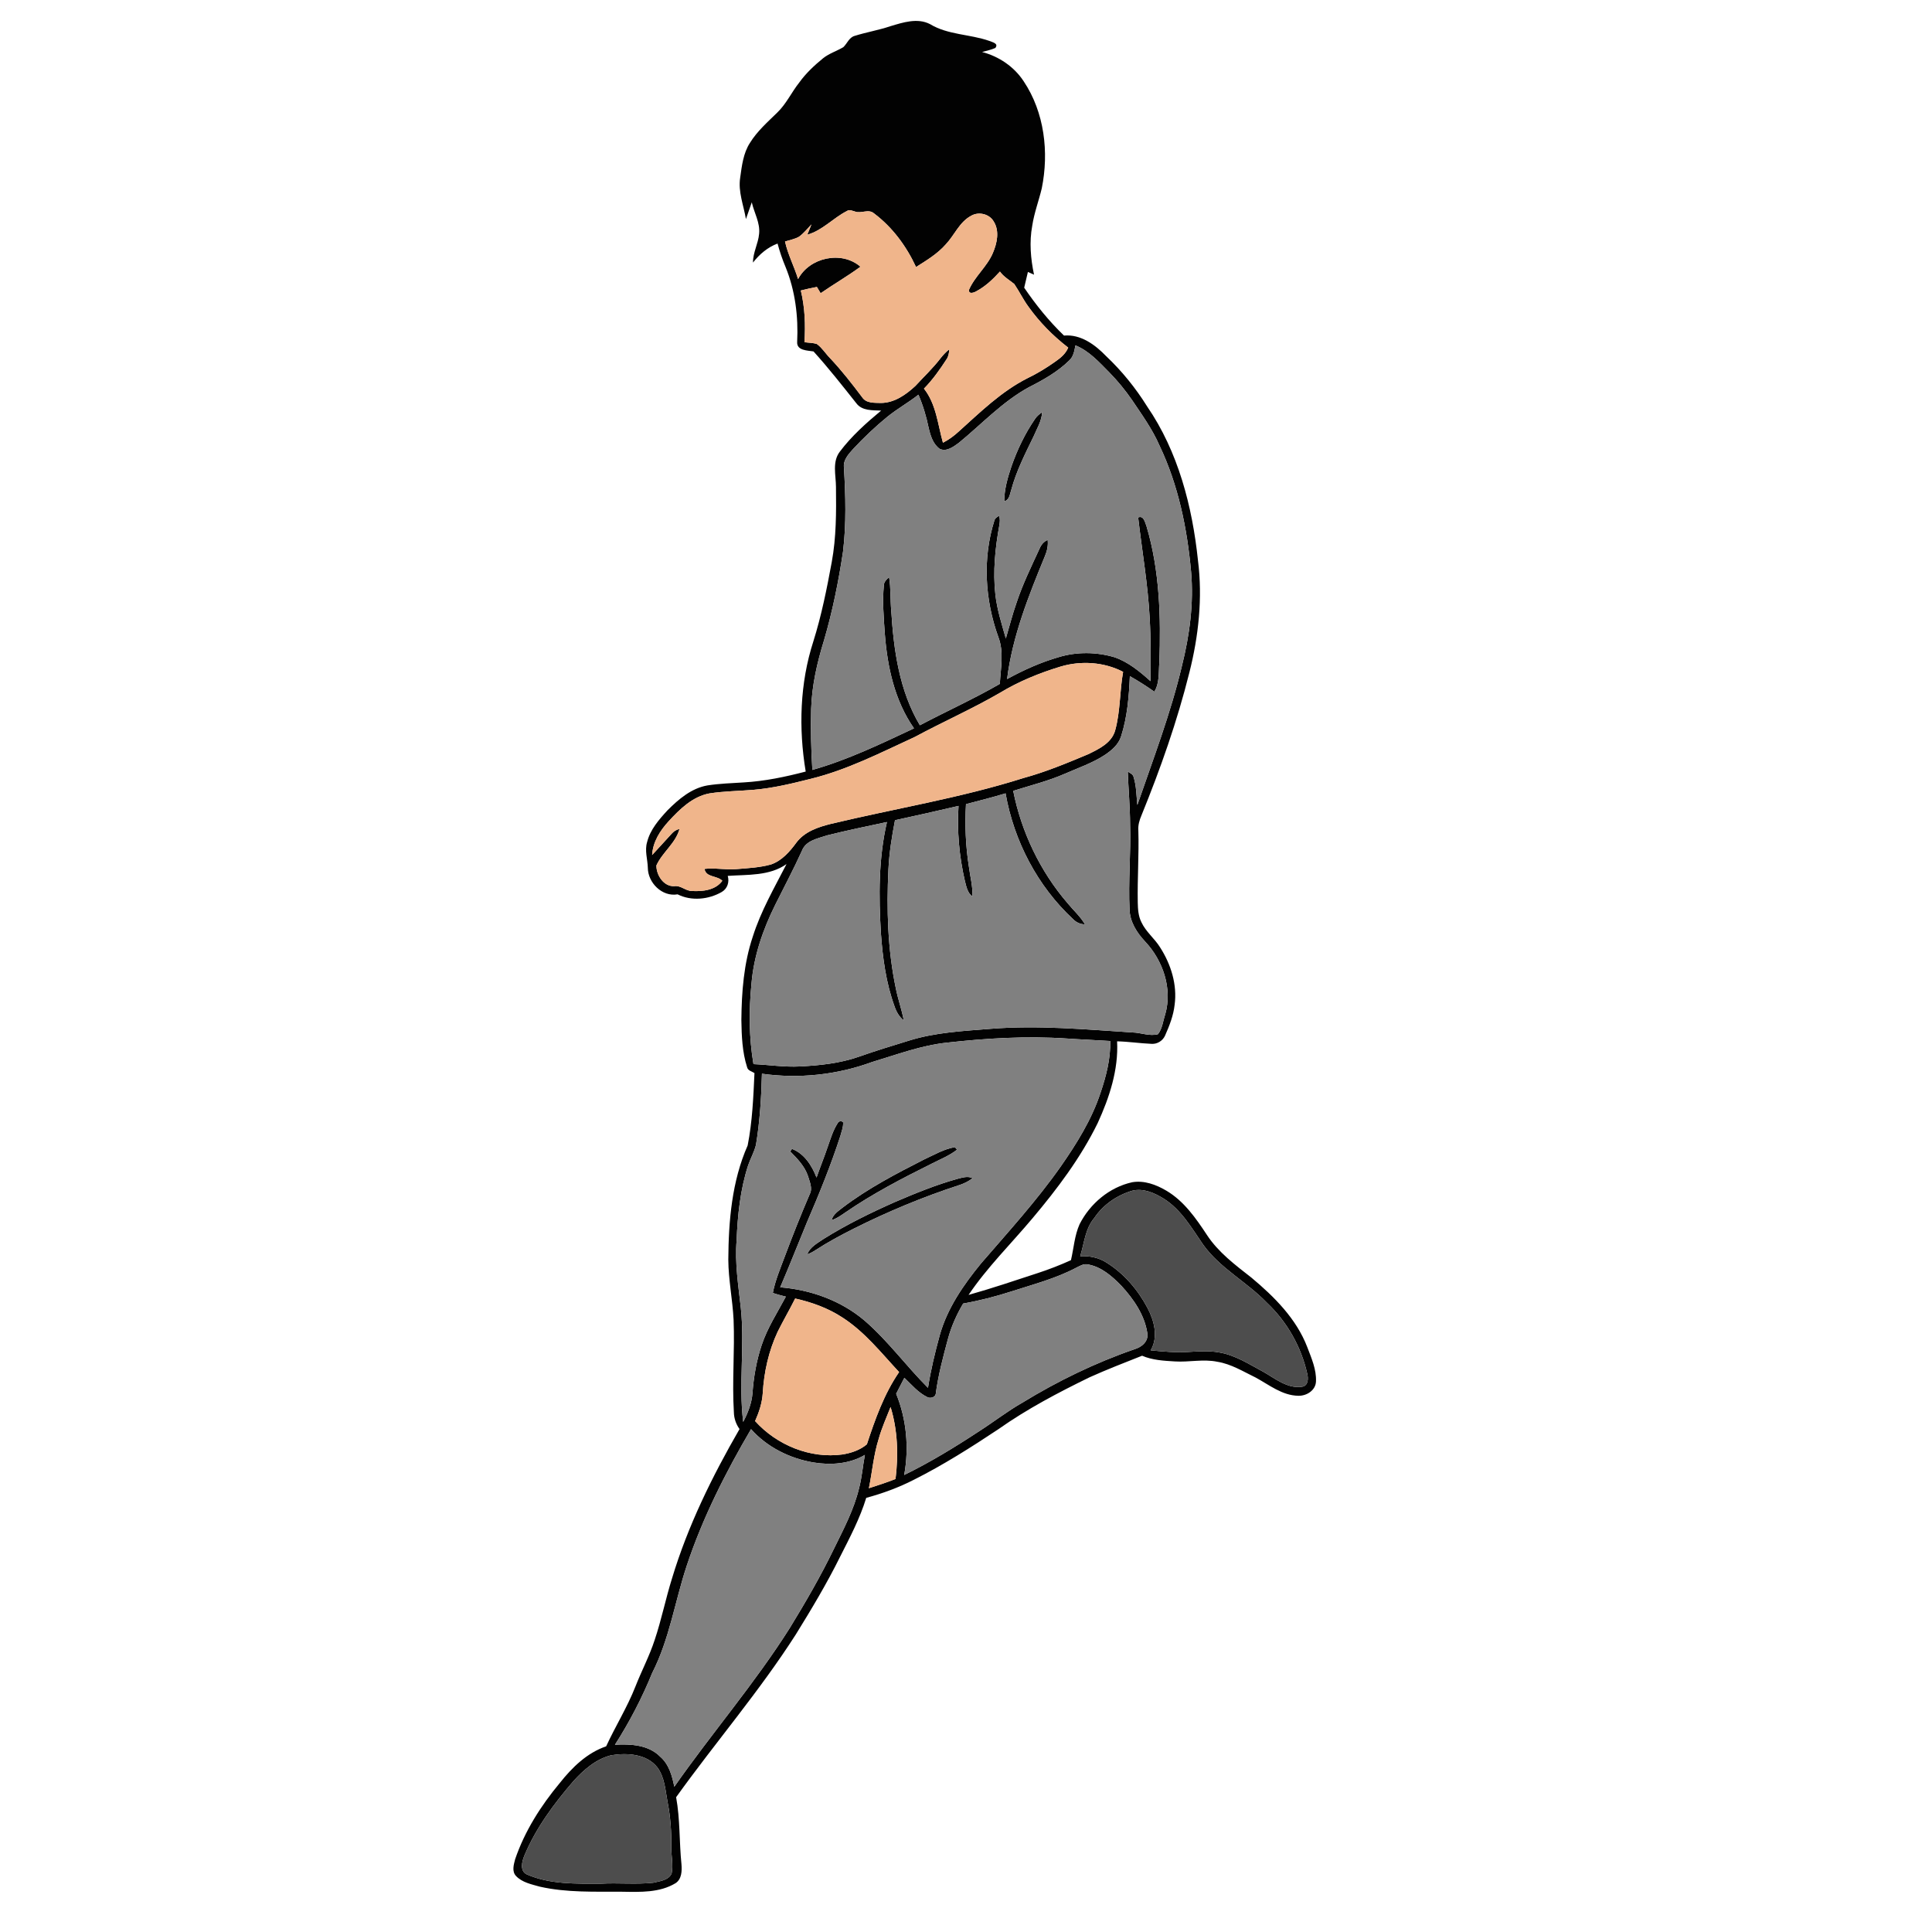 <?xml version="1.0" encoding="UTF-8" ?>
<!DOCTYPE svg PUBLIC "-//W3C//DTD SVG 1.1//EN" "http://www.w3.org/Graphics/SVG/1.1/DTD/svg11.dtd">
<svg width="1000pt" height="1000pt" viewBox="0 0 1000 1000" version="1.1" xmlns="http://www.w3.org/2000/svg">
    <g id="#020202ff">
        <path fill="#020202" opacity="1.00"
            d=" M 460.87 13.56 C 467.40 11.60 474.86 9.13 481.37 12.48 C 490.68 18.12 501.99 17.63 512.05 21.17 C 513.69 21.87 517.03 22.47 515.17 24.83 C 512.98 25.81 510.61 26.25 508.33 26.92 C 517.03 29.19 524.92 34.52 529.86 42.08 C 540.62 58.17 543.01 78.77 539.22 97.48 C 537.67 103.96 535.28 110.24 534.28 116.86 C 532.72 125.24 533.46 133.89 535.21 142.18 C 534.14 141.71 533.09 141.23 532.04 140.76 C 531.42 143.48 530.77 146.20 530.12 148.91 C 536.17 157.81 542.96 166.23 550.72 173.69 C 559.43 172.92 566.86 178.45 572.59 184.39 C 580.71 192.08 587.80 200.82 593.72 210.32 C 609.82 233.77 617.13 262.08 620.07 290.08 C 622.52 309.47 620.40 329.20 615.62 348.07 C 609.32 373.33 600.64 397.93 590.83 422.02 C 589.75 424.53 588.98 427.20 589.21 429.97 C 589.57 442.33 588.68 454.69 588.90 467.05 C 588.98 470.53 589.17 474.13 590.77 477.29 C 593.08 482.32 597.64 485.75 600.50 490.42 C 606.08 499.11 609.39 509.67 607.99 520.04 C 607.38 525.65 605.28 530.96 603.01 536.08 C 601.80 538.74 598.96 540.50 596.03 540.29 C 590.08 540.04 584.17 539.13 578.21 538.99 C 578.98 553.70 574.21 568.10 568.16 581.31 C 559.37 599.25 547.27 615.33 534.44 630.55 C 523.37 643.75 510.99 655.91 501.33 670.24 C 513.34 666.88 525.16 662.87 537.01 658.99 C 542.90 657.07 548.68 654.82 554.32 652.27 C 555.79 646.06 556.16 639.54 558.79 633.65 C 564.22 622.99 574.19 614.55 585.98 611.93 C 592.18 610.84 598.41 613.17 603.69 616.28 C 612.82 621.66 619.01 630.57 624.72 639.23 C 630.62 648.23 639.37 654.75 647.73 661.30 C 659.58 671.19 671.03 682.60 676.65 697.29 C 678.80 702.97 681.43 708.82 681.15 715.04 C 680.96 719.67 676.28 722.58 671.98 722.45 C 663.64 722.31 656.94 716.81 649.94 713.02 C 643.49 709.91 637.25 705.98 630.06 704.84 C 622.76 703.33 615.37 705.16 608.02 704.67 C 602.32 704.32 596.46 704.02 591.15 701.72 C 582.01 705.34 572.84 708.88 563.88 712.92 C 547.64 720.85 531.57 729.29 516.79 739.73 C 502.61 749.16 488.19 758.30 472.96 765.95 C 465.13 769.96 456.83 772.99 448.36 775.29 C 445.09 785.95 439.86 795.84 434.84 805.75 C 427.99 819.59 420.04 832.86 411.92 845.98 C 393.11 875.38 370.27 901.90 349.96 930.23 C 352.07 941.71 351.54 953.40 352.73 964.98 C 353.00 968.37 352.88 972.58 349.73 974.69 C 341.44 979.75 331.37 979.30 322.04 979.16 C 307.81 979.06 293.36 979.70 279.39 976.53 C 275.10 975.31 270.28 974.38 267.09 971.01 C 264.86 968.64 265.90 965.15 266.62 962.38 C 271.57 947.79 279.98 934.60 289.80 922.81 C 296.16 914.78 303.85 907.27 313.74 903.90 C 318.56 893.44 324.71 883.63 328.92 872.88 C 332.10 864.77 336.20 857.04 338.89 848.75 C 342.39 838.30 344.55 827.47 347.84 816.96 C 356.02 789.79 368.63 764.19 382.78 739.68 C 380.94 737.12 379.91 734.09 379.85 730.94 C 378.87 714.98 380.36 699.00 379.70 683.04 C 379.18 672.65 377.03 662.39 376.97 651.98 C 377.10 631.95 378.81 611.40 386.99 592.88 C 389.41 580.56 389.94 567.94 390.51 555.42 C 389.17 554.52 387.12 554.21 386.70 552.40 C 384.18 544.54 383.86 536.17 383.73 527.98 C 383.86 513.44 384.98 498.70 389.63 484.83 C 393.80 471.58 400.80 459.52 407.11 447.23 C 398.32 453.48 386.92 452.64 376.68 453.36 C 377.61 456.53 376.52 459.97 373.59 461.68 C 366.78 465.61 357.87 466.51 350.72 462.91 C 342.71 464.32 335.31 456.89 335.31 449.07 C 335.18 444.70 333.63 440.27 334.92 435.94 C 336.52 429.42 341.08 424.22 345.51 419.41 C 351.26 413.65 357.89 407.97 366.17 406.53 C 372.40 405.55 378.72 405.39 385.00 404.97 C 395.86 404.35 406.54 402.10 417.03 399.36 C 413.32 377.03 413.98 353.66 420.98 332.01 C 425.20 318.58 427.97 304.76 430.51 290.94 C 432.87 278.11 432.86 265.01 432.70 252.01 C 432.67 245.95 430.65 239.04 434.70 233.77 C 440.76 225.71 448.36 218.94 456.08 212.52 C 451.65 212.31 446.22 212.73 443.25 208.74 C 436.03 199.65 428.87 190.51 421.08 181.90 C 417.97 181.38 412.34 181.52 412.61 176.99 C 413.26 163.83 411.60 150.44 406.60 138.18 C 404.94 134.24 403.57 130.19 402.46 126.06 C 397.31 128.00 393.10 131.60 389.75 135.90 C 389.70 130.72 392.46 126.13 392.91 121.05 C 393.53 115.30 390.34 110.16 389.12 104.71 C 388.11 107.61 387.09 110.50 386.09 113.40 C 384.92 106.28 381.96 99.26 383.12 91.94 C 383.98 85.80 384.71 79.33 388.14 74.00 C 391.88 67.93 397.28 63.19 402.33 58.25 C 407.01 53.74 409.72 47.71 413.73 42.67 C 417.16 37.89 421.50 33.86 426.03 30.15 C 429.17 27.64 433.08 26.45 436.51 24.41 C 438.51 22.52 439.47 19.38 442.37 18.57 C 448.46 16.66 454.80 15.61 460.87 13.56 M 438.32 109.25 C 431.21 112.86 425.69 119.30 417.84 121.49 C 418.55 119.70 419.30 117.93 420.01 116.14 C 417.91 118.34 416.02 120.79 413.52 122.56 C 411.29 123.79 408.74 124.26 406.33 125.00 C 407.79 131.75 411.09 137.87 413.08 144.45 C 419.01 133.18 435.67 129.60 445.38 138.05 C 438.72 142.94 431.55 147.08 424.76 151.77 C 424.10 150.69 423.45 149.61 422.81 148.52 C 420.02 149.04 417.25 149.66 414.50 150.36 C 416.62 159.12 416.97 168.16 416.38 177.13 C 418.51 177.44 420.75 177.37 422.83 178.07 C 425.54 180.05 427.31 183.02 429.65 185.40 C 435.66 191.77 441.04 198.69 446.30 205.68 C 448.39 208.83 452.65 208.46 455.97 208.57 C 462.94 208.54 468.92 204.29 473.82 199.74 C 478.12 195.04 482.80 190.67 486.69 185.60 C 488.06 183.83 489.60 182.19 491.35 180.79 C 491.23 182.58 490.98 184.43 489.93 185.95 C 486.46 191.32 482.73 196.58 478.24 201.15 C 484.58 209.15 485.39 219.67 488.07 229.15 C 491.06 227.61 493.79 225.63 496.25 223.34 C 507.37 213.34 518.23 202.65 531.71 195.82 C 536.78 193.39 541.60 190.44 546.19 187.19 C 548.94 185.30 551.59 183.09 552.90 179.92 C 545.07 173.90 538.07 166.79 532.32 158.75 C 529.58 155.01 527.57 150.81 524.98 146.99 C 522.44 144.93 519.50 143.29 517.56 140.56 C 514.05 144.44 510.19 148.13 505.56 150.64 C 504.40 151.38 501.33 152.61 501.53 150.04 C 504.54 143.01 510.91 138.04 513.90 130.96 C 516.06 125.91 517.46 119.61 514.35 114.65 C 512.09 110.71 506.55 109.40 502.68 111.68 C 496.61 114.88 494.07 121.68 489.55 126.47 C 485.24 131.38 479.60 134.77 474.14 138.22 C 469.19 127.51 461.93 117.61 452.46 110.51 C 449.54 107.91 445.74 110.75 442.48 109.47 C 441.10 109.12 439.64 108.28 438.32 109.25 M 556.64 178.77 C 556.09 181.51 555.68 184.51 553.51 186.50 C 547.46 192.48 539.92 196.69 532.40 200.51 C 518.79 207.99 508.14 219.51 496.24 229.25 C 493.48 231.23 490.02 233.94 486.47 232.38 C 482.93 229.94 481.61 225.47 480.67 221.48 C 479.47 215.59 477.74 209.82 475.38 204.30 C 470.27 208.33 464.55 211.51 459.48 215.58 C 453.09 220.78 447.10 226.47 441.49 232.50 C 439.14 235.14 436.37 238.12 436.82 241.95 C 437.68 256.44 438.09 271.07 436.35 285.51 C 434.03 300.99 430.92 316.40 426.51 331.43 C 422.94 342.96 420.22 354.86 419.85 366.97 C 419.58 377.48 419.82 388.01 420.47 398.50 C 438.77 393.35 455.93 385.03 473.08 376.99 C 463.07 362.70 459.27 345.11 457.98 327.98 C 457.41 319.73 456.70 311.41 457.46 303.15 C 457.44 301.21 458.88 299.91 460.19 298.70 C 461.14 304.43 460.78 310.28 461.30 316.05 C 462.58 336.46 465.46 357.53 476.13 375.39 C 489.86 368.14 504.05 361.76 517.51 353.98 C 517.93 345.85 519.77 337.44 516.68 329.57 C 509.77 310.37 508.50 288.94 514.70 269.38 C 515.01 268.17 516.14 267.56 517.15 266.99 C 517.71 268.60 517.53 270.31 517.24 271.95 C 515.12 283.74 513.86 295.81 515.21 307.76 C 516.07 315.53 518.49 322.99 520.62 330.48 C 522.45 324.28 524.03 318.01 526.18 311.91 C 529.34 302.32 533.82 293.24 538.02 284.08 C 538.84 282.07 540.20 280.32 542.27 279.47 C 542.62 282.36 541.97 285.21 540.84 287.87 C 532.40 308.38 524.04 329.31 521.27 351.48 C 529.78 346.81 538.70 342.81 548.03 340.12 C 557.35 337.30 567.51 337.42 576.83 340.18 C 583.98 342.64 589.95 347.57 595.50 352.57 C 595.59 341.72 595.71 330.86 595.08 320.02 C 594.17 302.52 591.12 285.21 589.11 267.84 C 592.07 266.64 592.66 270.48 593.46 272.46 C 600.23 295.25 600.92 319.35 600.07 342.95 C 599.63 348.00 600.28 353.51 597.47 358.01 C 593.39 355.12 589.16 352.44 584.81 349.98 C 584.35 360.49 583.51 371.12 580.26 381.18 C 578.92 385.43 575.35 388.42 571.78 390.81 C 565.46 394.94 558.26 397.40 551.39 400.40 C 542.70 404.22 533.47 406.50 524.44 409.35 C 528.67 430.65 538.36 450.97 552.55 467.45 C 555.53 471.13 559.16 474.29 561.56 478.42 C 559.18 478.44 557.03 477.42 555.40 475.73 C 537.03 458.67 524.79 435.26 520.48 410.64 C 513.71 412.72 506.83 414.40 499.99 416.23 C 499.38 426.90 499.80 437.63 501.44 448.19 C 502.10 453.47 503.54 458.68 503.35 464.04 C 500.71 462.14 500.17 458.82 499.40 455.90 C 496.48 443.23 495.30 430.13 496.13 417.14 C 485.19 419.70 474.22 422.16 463.25 424.55 C 461.63 432.96 460.26 441.43 459.85 449.99 C 458.85 470.53 459.43 491.31 463.66 511.49 C 464.77 517.12 466.74 522.54 467.80 528.18 C 465.47 526.34 463.98 523.76 463.04 520.99 C 458.61 508.83 456.87 495.89 455.96 483.04 C 454.79 463.85 454.71 444.32 459.08 425.48 C 448.75 427.69 438.41 429.80 428.17 432.37 C 423.42 433.97 417.18 434.98 415.13 440.25 C 410.83 449.76 405.90 458.97 401.26 468.33 C 394.92 481.07 390.16 494.81 388.97 509.07 C 387.60 522.95 387.65 537.01 390.00 550.79 C 398.02 551.14 406.00 552.42 414.04 551.99 C 424.39 551.47 434.85 550.36 444.69 546.91 C 453.18 543.89 461.81 541.30 470.41 538.64 C 484.18 534.32 498.71 533.64 513.00 532.49 C 537.37 530.57 561.79 532.82 586.11 534.39 C 590.51 534.47 595.04 536.49 599.35 535.30 C 601.63 532.44 601.99 528.37 603.14 524.93 C 606.90 511.67 601.96 497.14 592.70 487.33 C 588.49 482.84 584.89 477.26 584.67 470.93 C 583.94 456.27 585.38 441.60 584.94 426.94 C 584.91 417.72 584.06 408.53 583.73 399.33 C 584.83 400.16 586.49 400.69 586.77 402.26 C 588.24 406.89 588.18 411.83 588.70 416.63 C 596.89 392.81 605.97 369.23 611.76 344.67 C 615.73 328.77 617.95 312.29 616.50 295.90 C 614.48 273.51 609.90 251.07 600.18 230.68 C 596.51 222.19 591.06 214.68 585.93 207.04 C 582.43 201.97 578.52 197.20 574.22 192.80 C 568.93 187.48 563.76 181.64 556.64 178.77 M 549.02 345.00 C 538.10 348.31 527.41 352.64 517.63 358.57 C 503.27 366.90 488.06 373.62 473.44 381.48 C 455.77 389.61 438.26 398.63 419.23 403.22 C 409.62 405.65 399.93 407.97 390.03 408.81 C 382.42 409.45 374.76 409.49 367.21 410.67 C 358.50 412.28 351.85 418.81 346.09 425.09 C 341.65 429.94 337.89 435.78 337.55 442.55 C 340.95 438.92 344.25 435.20 347.63 431.55 C 348.70 430.31 350.08 429.41 351.71 429.07 C 349.70 436.51 342.83 441.13 339.76 447.95 C 339.67 452.94 343.54 458.99 349.04 458.67 C 352.35 458.18 354.80 461.12 358.04 461.17 C 363.60 461.51 370.35 460.80 373.87 455.89 C 371.16 453.09 365.37 454.25 364.66 449.74 C 370.11 449.09 375.56 450.33 381.02 449.86 C 387.09 449.37 393.25 449.07 399.14 447.42 C 404.73 445.46 408.80 440.78 412.20 436.13 C 416.42 430.45 423.47 428.07 430.07 426.44 C 463.28 418.48 497.13 413.04 529.73 402.71 C 541.20 399.59 552.18 395.02 563.12 390.43 C 568.74 387.72 575.45 384.56 577.22 377.99 C 579.94 368.13 579.51 357.77 581.32 347.75 C 571.50 342.65 559.58 341.85 549.02 345.00 M 490.06 539.68 C 476.73 541.09 464.14 545.89 451.39 549.70 C 433.28 556.37 413.49 558.46 394.38 555.76 C 394.06 568.06 393.31 580.37 391.30 592.53 C 390.42 596.24 388.46 599.58 387.23 603.18 C 383.16 615.71 381.80 628.92 381.27 642.03 C 380.30 653.72 382.17 665.28 383.44 676.86 C 385.56 696.51 382.26 716.36 384.68 735.98 C 387.09 731.35 389.07 726.39 389.48 721.14 C 390.08 712.70 391.55 704.28 394.23 696.24 C 397.19 687.31 402.37 679.40 406.75 671.14 C 404.48 670.56 402.22 669.99 400.01 669.23 C 401.27 662.70 403.90 656.56 406.20 650.36 C 410.26 639.52 414.54 628.77 419.09 618.14 C 420.72 615.12 419.10 611.75 418.23 608.77 C 416.52 603.63 412.71 599.73 409.00 595.98 C 409.24 595.65 409.70 594.99 409.94 594.66 C 416.32 597.11 420.29 603.38 422.64 609.51 C 424.48 604.17 426.63 598.93 428.43 593.57 C 429.91 589.44 431.15 585.13 433.55 581.41 C 434.01 580.29 435.57 579.97 436.39 580.90 C 436.55 583.34 435.58 585.67 434.96 588.00 C 430.02 603.25 423.95 618.11 417.61 632.83 C 413.00 643.98 408.60 655.22 403.83 666.31 C 419.65 667.55 435.30 673.19 447.48 683.52 C 459.59 693.98 469.03 707.04 480.32 718.33 C 481.77 709.16 483.93 700.12 486.39 691.18 C 490.28 677.19 498.71 665.02 507.81 653.91 C 521.91 637.58 536.48 621.59 548.93 603.92 C 557.27 591.98 565.11 579.43 569.67 565.50 C 572.57 556.92 574.88 547.95 574.65 538.83 C 567.12 538.33 559.58 538.05 552.06 537.53 C 531.38 536.15 510.62 537.37 490.06 539.68 M 566.41 630.41 C 561.67 635.98 561.20 643.52 559.11 650.22 C 563.83 649.96 568.59 650.89 572.61 653.45 C 581.75 659.11 588.98 667.60 593.98 677.06 C 597.44 683.65 599.64 692.09 595.59 698.93 C 602.02 699.55 608.49 700.16 614.97 699.77 C 620.33 699.46 625.75 699.04 631.07 700.02 C 639.42 701.41 646.61 706.16 653.95 710.08 C 660.10 713.55 666.40 718.89 673.93 717.77 C 677.21 717.30 677.24 713.48 676.61 710.98 C 673.47 697.04 666.17 684.12 655.75 674.31 C 645.42 663.53 631.54 656.53 622.74 644.22 C 616.83 635.65 611.43 626.14 602.39 620.45 C 597.61 617.48 591.85 614.91 586.12 616.29 C 578.20 618.61 571.02 623.50 566.41 630.41 M 557.05 656.17 C 546.49 661.76 534.87 664.77 523.56 668.43 C 515.36 671.05 507.01 673.23 498.53 674.71 C 495.13 680.44 492.40 686.57 490.66 693.01 C 488.13 702.43 485.59 711.88 484.33 721.57 C 484.01 723.30 481.49 723.91 480.09 723.20 C 475.31 720.92 471.85 716.74 468.10 713.15 C 466.68 715.90 465.27 718.65 463.85 721.40 C 469.23 734.62 470.58 749.41 468.01 763.44 C 481.48 756.86 494.31 749.03 506.82 740.79 C 514.35 735.98 521.40 730.45 529.17 726.02 C 547.48 714.82 566.89 705.38 587.18 698.37 C 590.94 697.28 594.61 694.29 593.84 689.93 C 592.39 680.54 586.72 672.37 580.41 665.51 C 575.61 660.57 570.01 655.62 562.99 654.46 C 560.82 653.99 558.91 655.28 557.05 656.17 M 411.58 672.11 C 408.68 677.93 405.38 683.55 402.49 689.38 C 397.85 699.30 395.44 710.19 394.80 721.09 C 394.48 726.13 392.88 730.97 390.84 735.55 C 402.05 747.98 419.38 755.12 436.10 752.82 C 440.60 752.08 445.18 750.56 448.69 747.57 C 452.96 734.63 457.59 721.51 465.37 710.19 C 456.13 700.26 447.56 689.34 436.02 681.93 C 428.62 677.07 420.18 674.04 411.58 672.11 M 454.80 744.79 C 452.17 753.09 451.47 761.80 449.74 770.30 C 454.38 768.82 459.00 767.30 463.53 765.52 C 465.05 753.11 464.66 740.29 460.96 728.27 C 458.82 733.74 456.37 739.11 454.80 744.79 M 355.42 810.52 C 349.33 828.92 346.50 848.44 337.61 865.85 C 332.32 878.83 325.85 891.28 318.30 903.08 C 326.38 902.61 335.71 903.11 341.73 909.27 C 346.26 913.19 347.89 919.16 349.02 924.81 C 368.41 897.06 390.66 871.34 408.77 842.68 C 416.98 829.28 424.87 815.66 431.72 801.50 C 436.66 791.42 442.00 781.37 444.63 770.37 C 446.15 764.69 446.55 758.80 447.67 753.05 C 439.70 757.77 430.01 758.44 421.04 756.97 C 408.82 754.91 397.03 749.07 388.74 739.73 C 375.52 762.24 363.64 785.69 355.42 810.52 M 316.33 908.52 C 308.47 910.50 302.13 916.02 296.81 921.90 C 286.76 933.55 277.41 946.12 271.44 960.40 C 270.17 963.48 268.91 968.39 272.71 970.20 C 284.69 975.42 298.14 974.99 310.95 974.99 C 319.98 974.48 329.06 975.44 338.07 974.51 C 341.43 973.70 346.01 973.28 347.63 969.73 C 348.57 965.20 347.34 960.55 347.49 955.97 C 347.56 948.23 347.06 940.49 345.56 932.90 C 344.39 926.75 344.10 919.97 340.23 914.77 C 334.65 907.74 324.51 907.20 316.33 908.52 Z" />
        <path fill="#020202" opacity="1.00"
            d=" M 535.77 216.78 C 536.70 215.35 538.06 214.30 539.42 213.30 C 539.19 217.87 536.71 221.84 534.96 225.94 C 530.60 234.92 526.01 243.89 523.42 253.58 C 522.65 255.78 522.52 258.79 519.78 259.47 C 519.82 253.25 521.56 247.22 523.53 241.38 C 526.56 232.71 530.56 224.35 535.77 216.78 Z" />
        <path fill="#020202" opacity="1.00"
            d=" M 478.26 600.16 C 483.47 597.77 488.55 594.73 494.27 593.76 L 495.37 595.08 C 491.38 598.18 486.64 600.06 482.17 602.35 C 466.87 609.96 451.64 617.86 437.55 627.57 C 435.28 629.09 433.07 630.79 430.40 631.54 C 431.21 628.56 433.86 626.85 436.14 625.06 C 449.16 615.15 463.72 607.56 478.26 600.16 Z" />
        <path fill="#020202" opacity="1.00"
            d=" M 495.28 610.25 C 497.93 609.62 500.77 608.53 503.42 609.82 C 501.38 611.46 499.00 612.58 496.53 613.40 C 477.78 619.50 459.53 627.11 441.90 635.94 C 435.14 639.36 428.43 642.94 422.08 647.09 C 420.74 647.97 419.32 648.73 417.81 649.25 C 419.24 645.40 423.12 643.48 426.29 641.27 C 438.02 633.91 450.50 627.81 463.14 622.19 C 473.65 617.70 484.26 613.34 495.28 610.25 Z" />
    </g>
    <g id="#f0b58bff">
        <path fill="#f0b58b" opacity="1.00"
            d=" M 438.32 109.25 C 439.64 108.28 441.10 109.12 442.48 109.47 C 445.74 110.75 449.54 107.91 452.46 110.51 C 461.93 117.61 469.19 127.51 474.14 138.22 C 479.60 134.77 485.24 131.38 489.55 126.47 C 494.07 121.68 496.61 114.88 502.68 111.68 C 506.55 109.40 512.09 110.71 514.35 114.65 C 517.46 119.61 516.06 125.91 513.90 130.96 C 510.91 138.04 504.54 143.01 501.53 150.04 C 501.33 152.61 504.40 151.38 505.56 150.64 C 510.19 148.13 514.05 144.44 517.56 140.56 C 519.50 143.29 522.44 144.93 524.98 146.99 C 527.57 150.81 529.58 155.01 532.32 158.75 C 538.07 166.79 545.07 173.90 552.90 179.92 C 551.59 183.09 548.94 185.30 546.19 187.19 C 541.60 190.44 536.78 193.39 531.71 195.82 C 518.23 202.65 507.37 213.34 496.25 223.34 C 493.79 225.63 491.06 227.61 488.07 229.15 C 485.39 219.67 484.58 209.15 478.24 201.15 C 482.73 196.58 486.46 191.32 489.93 185.95 C 490.98 184.43 491.23 182.58 491.35 180.79 C 489.60 182.19 488.06 183.83 486.69 185.60 C 482.80 190.67 478.12 195.04 473.82 199.74 C 468.92 204.29 462.94 208.54 455.97 208.57 C 452.65 208.46 448.39 208.83 446.30 205.68 C 441.04 198.69 435.66 191.77 429.65 185.40 C 427.31 183.02 425.54 180.05 422.83 178.07 C 420.75 177.37 418.51 177.44 416.38 177.13 C 416.97 168.16 416.62 159.12 414.50 150.36 C 417.25 149.66 420.02 149.04 422.81 148.52 C 423.45 149.61 424.10 150.69 424.76 151.77 C 431.55 147.08 438.72 142.94 445.38 138.05 C 435.67 129.60 419.01 133.18 413.08 144.45 C 411.09 137.87 407.79 131.75 406.33 125.00 C 408.74 124.26 411.29 123.79 413.52 122.56 C 416.02 120.79 417.91 118.34 420.01 116.14 C 419.30 117.93 418.55 119.70 417.84 121.49 C 425.69 119.30 431.21 112.86 438.32 109.25 Z" />
        <path fill="#f0b58b" opacity="1.00"
            d=" M 549.02 345.00 C 559.58 341.85 571.50 342.65 581.32 347.75 C 579.51 357.77 579.94 368.13 577.22 377.99 C 575.45 384.56 568.74 387.72 563.12 390.43 C 552.18 395.02 541.20 399.59 529.73 402.71 C 497.13 413.04 463.28 418.48 430.07 426.44 C 423.47 428.07 416.42 430.45 412.20 436.13 C 408.80 440.78 404.73 445.46 399.14 447.42 C 393.25 449.07 387.09 449.37 381.02 449.86 C 375.56 450.33 370.11 449.09 364.66 449.74 C 365.37 454.25 371.16 453.09 373.87 455.89 C 370.35 460.80 363.60 461.51 358.04 461.17 C 354.80 461.12 352.35 458.18 349.04 458.67 C 343.54 458.99 339.67 452.94 339.76 447.95 C 342.83 441.13 349.70 436.51 351.71 429.07 C 350.08 429.41 348.70 430.31 347.63 431.55 C 344.25 435.20 340.95 438.92 337.55 442.55 C 337.89 435.78 341.65 429.94 346.09 425.09 C 351.85 418.81 358.50 412.28 367.21 410.67 C 374.76 409.49 382.42 409.45 390.03 408.81 C 399.93 407.97 409.62 405.65 419.23 403.22 C 438.26 398.63 455.77 389.61 473.44 381.48 C 488.06 373.62 503.27 366.90 517.63 358.57 C 527.41 352.64 538.10 348.31 549.02 345.00 Z" />
        <path fill="#f0b58b" opacity="1.00"
            d=" M 411.58 672.11 C 420.18 674.04 428.62 677.07 436.02 681.93 C 447.56 689.34 456.13 700.26 465.37 710.19 C 457.59 721.51 452.96 734.63 448.69 747.57 C 445.18 750.56 440.60 752.08 436.10 752.82 C 419.38 755.12 402.05 747.98 390.84 735.55 C 392.88 730.97 394.48 726.13 394.80 721.09 C 395.44 710.19 397.85 699.30 402.49 689.38 C 405.38 683.55 408.68 677.93 411.58 672.11 Z" />
        <path fill="#f0b58b" opacity="1.00"
            d=" M 454.80 744.79 C 456.37 739.11 458.82 733.74 460.96 728.27 C 464.66 740.29 465.05 753.11 463.53 765.52 C 459.00 767.30 454.38 768.82 449.74 770.30 C 451.47 761.80 452.17 753.09 454.80 744.79 Z" />
    </g>
    <g id="#f11b27ff">
        <path fill="grey" opacity="1.00"
            d=" M 556.64 178.77 C 563.76 181.64 568.93 187.48 574.22 192.80 C 578.52 197.20 582.43 201.97 585.93 207.04 C 591.06 214.68 596.51 222.19 600.18 230.68 C 609.90 251.07 614.48 273.51 616.50 295.90 C 617.95 312.29 615.73 328.77 611.76 344.67 C 605.97 369.23 596.89 392.81 588.70 416.63 C 588.18 411.83 588.24 406.89 586.77 402.26 C 586.49 400.69 584.83 400.16 583.73 399.33 C 584.06 408.53 584.91 417.72 584.94 426.94 C 585.38 441.60 583.94 456.27 584.67 470.93 C 584.89 477.26 588.49 482.84 592.70 487.33 C 601.96 497.14 606.90 511.67 603.14 524.93 C 601.99 528.37 601.63 532.44 599.35 535.30 C 595.04 536.49 590.51 534.47 586.11 534.39 C 561.79 532.82 537.37 530.57 513.00 532.49 C 498.71 533.64 484.18 534.32 470.41 538.64 C 461.81 541.30 453.18 543.89 444.69 546.91 C 434.85 550.36 424.39 551.47 414.04 551.99 C 406.00 552.42 398.02 551.14 390.00 550.79 C 387.65 537.01 387.60 522.95 388.97 509.07 C 390.16 494.81 394.92 481.07 401.26 468.33 C 405.90 458.97 410.83 449.76 415.13 440.25 C 417.18 434.98 423.42 433.97 428.17 432.37 C 438.41 429.80 448.75 427.69 459.08 425.48 C 454.71 444.32 454.79 463.85 455.96 483.04 C 456.87 495.89 458.61 508.83 463.04 520.99 C 463.98 523.76 465.47 526.34 467.80 528.18 C 466.74 522.54 464.77 517.12 463.66 511.49 C 459.43 491.31 458.85 470.53 459.85 449.99 C 460.26 441.43 461.63 432.96 463.25 424.55 C 474.22 422.16 485.19 419.70 496.13 417.14 C 495.30 430.13 496.48 443.23 499.40 455.90 C 500.17 458.82 500.71 462.14 503.35 464.04 C 503.54 458.68 502.10 453.47 501.44 448.19 C 499.80 437.63 499.38 426.90 499.99 416.23 C 506.83 414.40 513.71 412.72 520.48 410.64 C 524.79 435.26 537.03 458.67 555.40 475.73 C 557.03 477.42 559.18 478.44 561.56 478.42 C 559.16 474.29 555.53 471.13 552.55 467.45 C 538.36 450.97 528.67 430.65 524.44 409.35 C 533.47 406.50 542.70 404.22 551.39 400.40 C 558.26 397.40 565.46 394.94 571.78 390.81 C 575.35 388.42 578.92 385.43 580.26 381.18 C 583.51 371.12 584.35 360.49 584.81 349.98 C 589.16 352.44 593.39 355.12 597.47 358.01 C 600.28 353.51 599.63 348.00 600.07 342.95 C 600.92 319.35 600.23 295.25 593.46 272.46 C 592.66 270.48 592.07 266.64 589.11 267.84 C 591.12 285.21 594.17 302.52 595.08 320.02 C 595.71 330.86 595.59 341.72 595.50 352.57 C 589.95 347.57 583.98 342.64 576.83 340.18 C 567.51 337.42 557.35 337.30 548.03 340.12 C 538.70 342.81 529.78 346.81 521.27 351.48 C 524.04 329.31 532.40 308.38 540.84 287.87 C 541.97 285.21 542.62 282.36 542.27 279.47 C 540.20 280.32 538.84 282.07 538.02 284.08 C 533.82 293.24 529.34 302.32 526.18 311.91 C 524.03 318.01 522.45 324.28 520.62 330.48 C 518.49 322.99 516.07 315.53 515.21 307.76 C 513.86 295.81 515.12 283.74 517.24 271.95 C 517.53 270.31 517.71 268.60 517.15 266.99 C 516.14 267.56 515.01 268.17 514.70 269.38 C 508.50 288.94 509.77 310.37 516.68 329.57 C 519.77 337.44 517.93 345.85 517.51 353.98 C 504.05 361.76 489.86 368.14 476.13 375.39 C 465.46 357.53 462.58 336.46 461.30 316.05 C 460.78 310.28 461.14 304.43 460.19 298.70 C 458.88 299.91 457.44 301.21 457.46 303.15 C 456.70 311.41 457.41 319.73 457.98 327.98 C 459.27 345.11 463.07 362.70 473.08 376.99 C 455.93 385.03 438.77 393.35 420.47 398.50 C 419.82 388.01 419.58 377.48 419.85 366.97 C 420.22 354.86 422.94 342.96 426.51 331.43 C 430.92 316.40 434.03 300.99 436.35 285.51 C 438.09 271.07 437.68 256.44 436.82 241.95 C 436.37 238.12 439.14 235.14 441.49 232.50 C 447.10 226.47 453.09 220.78 459.48 215.58 C 464.55 211.51 470.27 208.33 475.38 204.30 C 477.74 209.82 479.47 215.59 480.67 221.48 C 481.61 225.47 482.93 229.94 486.47 232.38 C 490.02 233.94 493.48 231.23 496.24 229.25 C 508.14 219.51 518.79 207.99 532.40 200.51 C 539.92 196.69 547.46 192.48 553.51 186.50 C 555.68 184.51 556.09 181.51 556.64 178.77 M 535.77 216.78 C 530.56 224.35 526.56 232.71 523.53 241.38 C 521.56 247.22 519.82 253.25 519.78 259.47 C 522.52 258.79 522.65 255.78 523.42 253.58 C 526.01 243.89 530.60 234.92 534.96 225.94 C 536.71 221.84 539.19 217.87 539.42 213.30 C 538.06 214.30 536.70 215.35 535.77 216.78 Z" />
    </g>
    <g id="#ffffffff">
        <path fill="grey" opacity="1.00"
            d=" M 490.06 539.68 C 510.62 537.37 531.38 536.15 552.06 537.53 C 559.58 538.05 567.12 538.33 574.65 538.83 C 574.88 547.95 572.57 556.92 569.67 565.50 C 565.11 579.43 557.27 591.98 548.93 603.92 C 536.48 621.59 521.91 637.58 507.81 653.91 C 498.71 665.02 490.28 677.19 486.39 691.18 C 483.93 700.12 481.77 709.16 480.32 718.33 C 469.03 707.04 459.59 693.98 447.48 683.52 C 435.30 673.19 419.65 667.55 403.83 666.31 C 408.60 655.22 413.00 643.98 417.61 632.83 C 423.95 618.11 430.02 603.25 434.96 588.00 C 435.58 585.67 436.55 583.34 436.39 580.90 C 435.57 579.97 434.01 580.29 433.55 581.41 C 431.15 585.13 429.91 589.44 428.43 593.57 C 426.63 598.93 424.48 604.17 422.64 609.51 C 420.29 603.38 416.32 597.11 409.94 594.66 C 409.70 594.99 409.24 595.65 409.00 595.98 C 412.71 599.73 416.52 603.63 418.23 608.77 C 419.10 611.75 420.72 615.12 419.09 618.14 C 414.54 628.77 410.26 639.52 406.20 650.36 C 403.90 656.56 401.27 662.70 400.01 669.23 C 402.22 669.99 404.48 670.56 406.75 671.14 C 402.37 679.40 397.19 687.31 394.23 696.24 C 391.55 704.28 390.08 712.70 389.48 721.14 C 389.07 726.39 387.09 731.35 384.68 735.98 C 382.26 716.36 385.56 696.51 383.44 676.86 C 382.17 665.28 380.30 653.72 381.27 642.03 C 381.80 628.92 383.16 615.71 387.23 603.18 C 388.46 599.58 390.42 596.24 391.30 592.53 C 393.31 580.37 394.06 568.06 394.38 555.76 C 413.49 558.46 433.28 556.37 451.39 549.70 C 464.14 545.89 476.73 541.09 490.06 539.68 M 478.26 600.16 C 463.72 607.56 449.16 615.15 436.14 625.06 C 433.86 626.85 431.21 628.56 430.40 631.54 C 433.07 630.79 435.28 629.09 437.55 627.57 C 451.64 617.86 466.87 609.96 482.17 602.35 C 486.64 600.06 491.38 598.18 495.37 595.08 L 494.27 593.76 C 488.55 594.73 483.47 597.77 478.26 600.16 M 495.28 610.25 C 484.26 613.34 473.65 617.70 463.14 622.19 C 450.50 627.81 438.02 633.91 426.29 641.27 C 423.12 643.48 419.24 645.40 417.81 649.25 C 419.32 648.73 420.74 647.97 422.08 647.09 C 428.43 642.94 435.14 639.36 441.90 635.94 C 459.53 627.11 477.78 619.50 496.53 613.40 C 499.00 612.58 501.38 611.46 503.42 609.82 C 500.77 608.53 497.93 609.62 495.28 610.25 Z" />
        <path fill="grey" opacity="1.00"
            d=" M 557.05 656.17 C 558.91 655.28 560.82 653.99 562.99 654.46 C 570.01 655.62 575.61 660.57 580.41 665.51 C 586.72 672.37 592.39 680.54 593.84 689.93 C 594.61 694.29 590.94 697.28 587.18 698.37 C 566.89 705.38 547.48 714.82 529.17 726.02 C 521.40 730.45 514.35 735.98 506.82 740.79 C 494.31 749.03 481.48 756.86 468.01 763.44 C 470.58 749.41 469.23 734.62 463.85 721.40 C 465.27 718.65 466.68 715.90 468.10 713.15 C 471.85 716.74 475.31 720.92 480.09 723.20 C 481.49 723.91 484.01 723.30 484.33 721.57 C 485.59 711.88 488.13 702.43 490.66 693.01 C 492.40 686.57 495.13 680.44 498.53 674.71 C 507.01 673.23 515.36 671.05 523.56 668.43 C 534.87 664.77 546.49 661.76 557.05 656.17 Z" />
        <path fill="grey" opacity="1.00"
            d=" M 355.42 810.52 C 363.64 785.69 375.52 762.24 388.74 739.73 C 397.03 749.07 408.82 754.91 421.04 756.97 C 430.01 758.44 439.70 757.77 447.67 753.05 C 446.55 758.80 446.15 764.69 444.63 770.37 C 442.00 781.37 436.66 791.42 431.72 801.50 C 424.87 815.66 416.98 829.28 408.77 842.68 C 390.66 871.34 368.41 897.06 349.02 924.81 C 347.89 919.16 346.26 913.19 341.73 909.27 C 335.71 903.11 326.38 902.61 318.30 903.08 C 325.85 891.28 332.32 878.83 337.61 865.85 C 346.50 848.44 349.33 828.92 355.42 810.52 Z" />
    </g>
    <g id="#4d4d4dff">
        <path fill="#4d4d4d" opacity="1.00"
            d=" M 566.41 630.41 C 571.02 623.50 578.20 618.61 586.12 616.29 C 591.85 614.91 597.61 617.48 602.39 620.45 C 611.43 626.14 616.83 635.65 622.74 644.22 C 631.54 656.53 645.42 663.53 655.75 674.31 C 666.17 684.12 673.47 697.04 676.61 710.98 C 677.24 713.48 677.21 717.30 673.93 717.77 C 666.40 718.89 660.10 713.55 653.95 710.08 C 646.61 706.16 639.42 701.41 631.07 700.02 C 625.75 699.04 620.33 699.46 614.97 699.77 C 608.49 700.16 602.02 699.55 595.59 698.93 C 599.64 692.09 597.44 683.65 593.98 677.06 C 588.98 667.60 581.75 659.11 572.61 653.45 C 568.59 650.89 563.83 649.96 559.11 650.22 C 561.20 643.52 561.67 635.98 566.41 630.41 Z" />
        <path fill="#4d4d4d" opacity="1.00"
            d=" M 316.33 908.52 C 324.51 907.20 334.65 907.74 340.23 914.77 C 344.10 919.97 344.39 926.75 345.56 932.90 C 347.06 940.49 347.56 948.23 347.49 955.97 C 347.34 960.55 348.57 965.20 347.63 969.73 C 346.01 973.28 341.43 973.70 338.07 974.51 C 329.06 975.44 319.98 974.48 310.95 974.99 C 298.14 974.99 284.69 975.42 272.71 970.20 C 268.91 968.39 270.17 963.48 271.44 960.40 C 277.41 946.12 286.76 933.55 296.81 921.90 C 302.13 916.02 308.47 910.50 316.33 908.52 Z" />
    </g>
</svg>